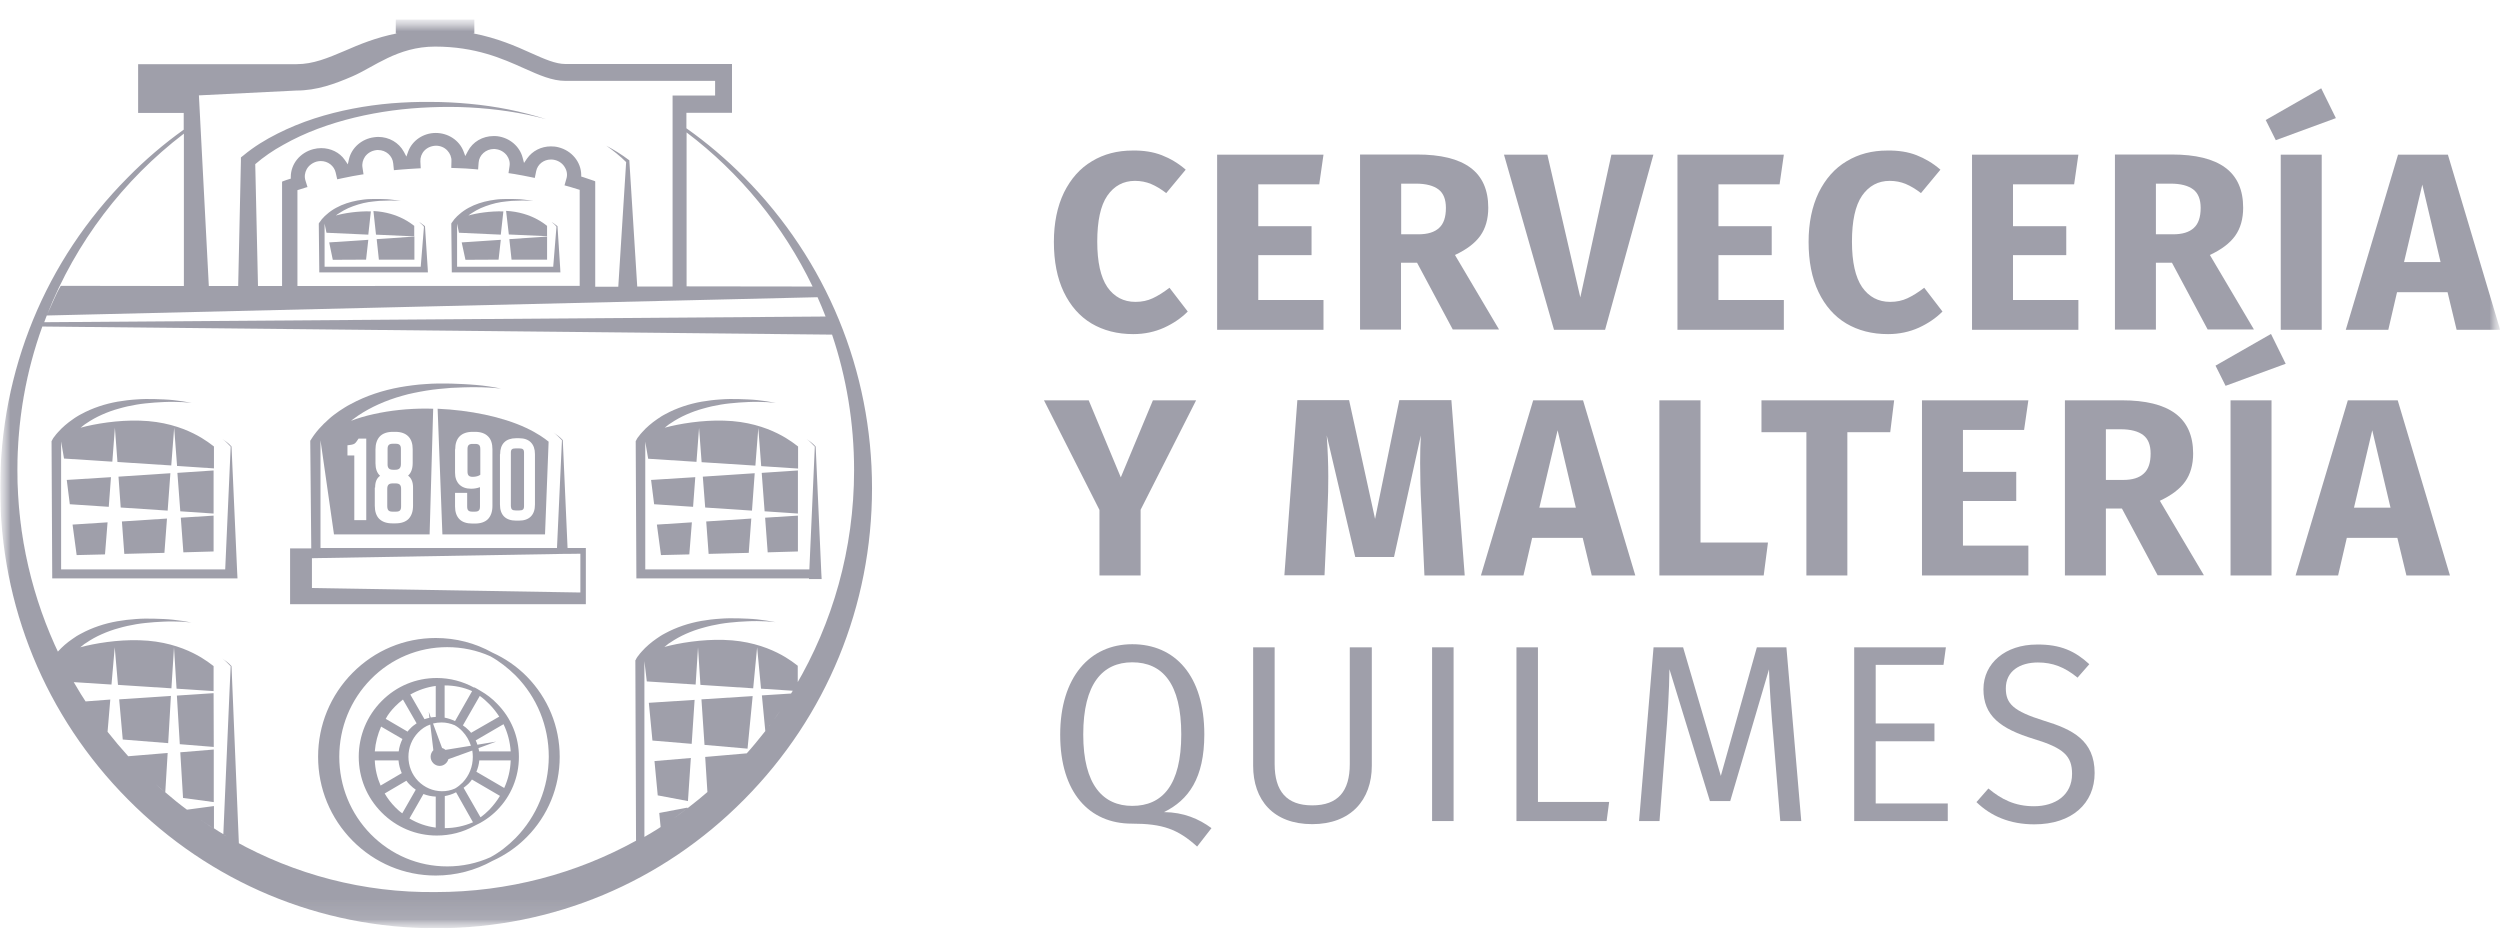 <svg width="121" height="45" viewBox="0 0 121 45" fill="none" xmlns="http://www.w3.org/2000/svg">
<g clip-path="url(#clip0_1_72)">
<mask id="mask0_1_72" style="mask-type:luminance" maskUnits="userSpaceOnUse" x="0" y="0" width="122" height="45">
<path d="M121.007 0.929H0.007V44.929H121.007V0.929Z" fill="white"/>
</mask>
<g mask="url(#mask0_1_72)">
<mask id="mask1_1_72" style="mask-type:luminance" maskUnits="userSpaceOnUse" x="0" y="0" width="122" height="45">
<path d="M121.007 0.929H0.007V44.929H121.007V0.929Z" fill="white"/>
</mask>
<g mask="url(#mask1_1_72)">
<g style="mix-blend-mode:luminosity">
<path d="M56.23 7.511C56.636 7.67 57.024 7.895 57.388 8.212L56.446 9.346C56.197 9.155 55.95 9.004 55.71 8.904C55.47 8.804 55.206 8.754 54.933 8.754C54.371 8.754 53.925 8.996 53.594 9.472C53.264 9.955 53.107 10.698 53.107 11.699C53.107 12.684 53.272 13.418 53.594 13.893C53.925 14.369 54.38 14.611 54.958 14.611C55.264 14.611 55.545 14.552 55.793 14.435C56.041 14.319 56.313 14.152 56.602 13.927L57.487 15.078C57.173 15.395 56.793 15.654 56.338 15.862C55.892 16.062 55.396 16.171 54.851 16.171C54.074 16.171 53.404 15.996 52.826 15.654C52.255 15.312 51.809 14.803 51.487 14.135C51.165 13.459 51.008 12.65 51.008 11.707C51.008 10.79 51.173 9.989 51.495 9.321C51.826 8.654 52.272 8.145 52.851 7.803C53.429 7.453 54.082 7.286 54.818 7.286C55.355 7.277 55.818 7.353 56.23 7.511Z" fill="#9F9FAA"/>
<path d="M64.057 7.486L63.851 8.921H60.9V10.948H63.479V12.35H60.9V14.519H64.057V15.962H58.909V7.486H64.057Z" fill="#9F9FAA"/>
<path d="M68.586 12.717H67.809V15.954H65.826V7.478H68.577C69.726 7.478 70.586 7.686 71.164 8.112C71.743 8.537 72.032 9.188 72.032 10.056C72.032 10.598 71.9 11.057 71.644 11.415C71.387 11.774 70.975 12.083 70.42 12.341L72.553 15.946H70.313L68.586 12.717ZM67.817 11.34H68.652C69.098 11.34 69.429 11.24 69.652 11.032C69.875 10.832 69.982 10.506 69.982 10.064C69.982 9.655 69.867 9.355 69.627 9.171C69.388 8.988 69.024 8.888 68.528 8.888H67.817V11.34Z" fill="#9F9FAA"/>
<path d="M80.024 7.486L77.686 15.962H75.214L72.793 7.486H74.892L76.487 14.394L77.991 7.486H80.024Z" fill="#9F9FAA"/>
<path d="M86.338 7.486L86.132 8.921H83.173V10.948H85.751V12.35H83.173V14.519H86.338V15.962H81.189V7.486H86.338Z" fill="#9F9FAA"/>
<path d="M92.76 7.511C93.165 7.67 93.553 7.895 93.916 8.212L92.975 9.346C92.727 9.155 92.478 9.004 92.239 8.904C91.999 8.804 91.735 8.754 91.462 8.754C90.9 8.754 90.454 8.996 90.123 9.472C89.793 9.955 89.635 10.698 89.635 11.699C89.635 12.684 89.801 13.418 90.123 13.893C90.454 14.369 90.908 14.611 91.487 14.611C91.793 14.611 92.073 14.552 92.322 14.435C92.57 14.319 92.842 14.152 93.132 13.927L94.016 15.078C93.702 15.395 93.321 15.654 92.867 15.862C92.421 16.062 91.925 16.171 91.379 16.171C90.602 16.171 89.933 15.996 89.355 15.654C88.784 15.312 88.338 14.803 88.016 14.135C87.693 13.459 87.536 12.65 87.536 11.707C87.536 10.79 87.702 9.989 88.024 9.321C88.355 8.654 88.801 8.145 89.379 7.803C89.958 7.453 90.611 7.286 91.346 7.286C91.883 7.277 92.355 7.353 92.76 7.511Z" fill="#9F9FAA"/>
<path d="M100.594 7.486L100.388 8.921H97.429V10.948H100.007V12.35H97.429V14.519H100.594V15.962H95.446V7.486H100.594Z" fill="#9F9FAA"/>
<path d="M105.123 12.717H104.346V15.954H102.363V7.478H105.115C106.263 7.478 107.123 7.686 107.701 8.112C108.28 8.537 108.569 9.188 108.569 10.056C108.569 10.598 108.437 11.057 108.181 11.415C107.925 11.774 107.511 12.083 106.958 12.341L109.09 15.946H106.85L105.123 12.717ZM104.346 11.34H105.181C105.627 11.34 105.958 11.24 106.181 11.032C106.404 10.832 106.512 10.506 106.512 10.064C106.512 9.655 106.396 9.355 106.156 9.171C105.917 8.988 105.552 8.888 105.057 8.888H104.346V11.34Z" fill="#9F9FAA"/>
<path d="M112.346 4.274L113.057 5.717L110.148 6.785L109.66 5.809L112.346 4.274ZM112.371 15.962H110.388V7.486H112.371V15.962Z" fill="#9F9FAA"/>
<path d="M118.9 15.962L118.462 14.144H116.016L115.594 15.962H113.536L116.065 7.486H118.478L121.007 15.962H118.9ZM116.355 12.684H118.123L117.239 8.938L116.355 12.684Z" fill="#9F9FAA"/>
<path d="M57.892 19.375L55.206 24.672V27.851H53.214V24.681L50.528 19.375H52.693L54.247 23.104L55.801 19.375H57.892Z" fill="#9F9FAA"/>
<path d="M70.892 27.851H68.942L68.793 24.539C68.751 23.746 68.735 23.045 68.735 22.42C68.735 21.944 68.743 21.502 68.768 21.076L67.471 26.958H65.594L64.214 21.076C64.263 21.786 64.289 22.453 64.289 23.079C64.289 23.554 64.28 24.047 64.256 24.555L64.107 27.843H62.164L62.792 19.366H65.296L66.553 25.114L67.727 19.366H70.247L70.892 27.851Z" fill="#9F9FAA"/>
<path d="M77.041 27.851L76.603 26.032H74.156L73.735 27.851H71.677L74.206 19.375H76.619L79.148 27.851H77.041ZM74.504 24.572H76.272L75.388 20.826L74.504 24.572Z" fill="#9F9FAA"/>
<path d="M82.305 19.375V26.257H85.57L85.363 27.851H80.313V19.375H82.305Z" fill="#9F9FAA"/>
<path d="M91.677 19.375L91.487 20.918H89.412V27.851H87.429V20.918H85.255V19.375H91.677Z" fill="#9F9FAA"/>
<path d="M98.173 19.375L97.966 20.809H95.007V22.837H97.586V24.247H95.007V26.408H98.173V27.851H93.024V19.375H98.173Z" fill="#9F9FAA"/>
<path d="M102.702 24.614H101.925V27.851H99.942V19.375H102.693C103.842 19.375 104.702 19.583 105.28 20.009C105.859 20.434 106.148 21.085 106.148 21.953C106.148 22.495 106.016 22.954 105.76 23.312C105.503 23.671 105.09 23.98 104.536 24.238L106.669 27.843H104.429L102.702 24.614ZM101.925 23.229H102.759C103.206 23.229 103.536 23.129 103.759 22.92C103.983 22.72 104.09 22.395 104.09 21.953C104.09 21.544 103.974 21.243 103.735 21.06C103.495 20.876 103.131 20.776 102.636 20.776H101.925V23.229Z" fill="#9F9FAA"/>
<path d="M109.916 16.163L110.627 17.606L107.718 18.674L107.231 17.698L109.916 16.163ZM109.942 27.851H107.958V19.375H109.942V27.851Z" fill="#9F9FAA"/>
<path d="M116.47 27.851L116.032 26.032H113.586L113.164 27.851H111.107L113.635 19.375H116.049L118.577 27.851H116.47ZM113.933 24.572H115.701L114.817 20.826L113.933 24.572Z" fill="#9F9FAA"/>
<path d="M58.636 40.081L57.941 40.974C57.007 40.131 56.28 39.864 54.776 39.864C52.727 39.864 51.313 38.371 51.313 35.559C51.313 32.781 52.743 31.18 54.801 31.18C56.875 31.18 58.289 32.706 58.289 35.543C58.289 37.662 57.528 38.721 56.338 39.306C57.289 39.314 58.024 39.631 58.636 40.081ZM54.801 39.005C56.256 39.005 57.173 38.004 57.173 35.543C57.173 33.082 56.264 32.056 54.801 32.056C53.371 32.056 52.429 33.082 52.429 35.551C52.429 38.004 53.396 39.005 54.801 39.005Z" fill="#9F9FAA"/>
<path d="M66.396 37.061C66.396 38.713 65.379 39.889 63.512 39.889C61.619 39.889 60.652 38.713 60.652 37.061V31.33H61.693V36.978C61.693 38.296 62.272 38.98 63.512 38.98C64.76 38.98 65.33 38.296 65.33 36.978V31.33H66.396V37.061Z" fill="#9F9FAA"/>
<path d="M70.354 31.33H69.313V39.739H70.354V31.33Z" fill="#9F9FAA"/>
<path d="M74.437 38.813H77.883L77.76 39.739H73.396V31.33H74.437V38.813Z" fill="#9F9FAA"/>
<path d="M87.181 39.739H86.165L85.85 35.885C85.727 34.55 85.636 33.107 85.619 32.398L83.743 38.772H82.76L80.801 32.389C80.792 33.34 80.718 34.7 80.611 35.952L80.321 39.739H79.33L80.032 31.33H81.462L83.288 37.554L85.032 31.33H86.462L87.181 39.739Z" fill="#9F9FAA"/>
<path d="M94.065 32.181H90.784V35.017H93.627V35.877H90.784V38.888H94.272V39.739H89.743V31.33H94.181L94.065 32.181Z" fill="#9F9FAA"/>
<path d="M101.123 32.147L100.553 32.798C99.925 32.281 99.338 32.064 98.636 32.064C97.751 32.064 97.082 32.489 97.082 33.315C97.082 34.058 97.437 34.417 98.933 34.884C100.305 35.301 101.38 35.835 101.38 37.412C101.38 38.88 100.288 39.898 98.462 39.898C97.272 39.898 96.355 39.497 95.66 38.822L96.239 38.163C96.867 38.688 97.52 39.022 98.445 39.022C99.462 39.022 100.288 38.496 100.288 37.453C100.288 36.586 99.876 36.202 98.445 35.768C96.809 35.268 95.999 34.642 95.999 33.357C95.999 32.097 97.065 31.196 98.578 31.196C99.735 31.18 100.445 31.522 101.123 32.147Z" fill="#9F9FAA"/>
<path d="M31.834 38.496L33.297 38.772L33.437 36.686L31.677 36.836L31.834 38.496Z" fill="#9F9FAA"/>
<path d="M31.578 35.843L33.478 36.002L33.619 33.874L31.404 34.016L31.578 35.843Z" fill="#9F9FAA"/>
<path d="M34.098 36.052L36.181 36.235L36.429 33.691L33.95 33.849L34.098 36.052Z" fill="#9F9FAA"/>
<path d="M31.975 40.023C31.958 40.04 31.933 40.048 31.917 40.065C31.942 40.048 31.958 40.04 31.975 40.023Z" fill="#9F9FAA"/>
<path d="M8.726 36.411L8.859 38.621L10.346 38.822V36.277L8.726 36.411Z" fill="#9F9FAA"/>
<path d="M5.941 35.793L8.14 35.968L8.272 33.682L5.768 33.849L5.941 35.793Z" fill="#9F9FAA"/>
<path d="M10.338 33.549L8.561 33.666L8.702 36.019L10.346 36.152L10.338 33.549Z" fill="#9F9FAA"/>
<path d="M23.834 31.588C22.999 31.121 22.065 30.879 21.09 30.879C19.569 30.879 18.14 31.48 17.065 32.565C15.991 33.649 15.396 35.092 15.396 36.627C15.396 38.163 15.991 39.606 17.065 40.691C18.14 41.775 19.569 42.376 21.09 42.376C22.065 42.376 23.007 42.126 23.834 41.667C24.445 41.391 25.008 41.008 25.495 40.515C26.52 39.481 27.09 38.096 27.09 36.627C27.09 35.159 26.52 33.783 25.495 32.74C25.008 32.248 24.445 31.864 23.834 31.588ZM24.958 40.557C24.586 40.932 24.181 41.249 23.735 41.491C23.082 41.783 22.379 41.934 21.644 41.934C20.247 41.934 18.941 41.383 17.95 40.382C16.966 39.381 16.421 38.046 16.421 36.627C16.421 35.209 16.966 33.874 17.95 32.873C18.933 31.872 20.247 31.322 21.644 31.322C22.371 31.322 23.082 31.472 23.735 31.764C24.181 32.014 24.586 32.331 24.958 32.698C25.991 33.749 26.561 35.142 26.561 36.627C26.553 38.112 25.983 39.506 24.958 40.557Z" fill="#9F9FAA"/>
<path d="M23.264 33.441C23.165 33.374 23.057 33.324 22.958 33.265L22.95 33.282C22.404 32.982 21.784 32.815 21.14 32.815C20.131 32.815 19.189 33.207 18.47 33.933C17.759 34.65 17.363 35.61 17.363 36.627C17.363 37.645 17.751 38.596 18.47 39.322C19.181 40.04 20.131 40.44 21.14 40.44C21.784 40.44 22.404 40.282 22.958 39.973C23.363 39.789 23.735 39.539 24.057 39.214C24.735 38.53 25.115 37.612 25.115 36.636C25.115 35.66 24.743 34.75 24.057 34.058C23.817 33.808 23.553 33.607 23.264 33.441ZM21.52 33.174C21.528 33.174 21.528 33.174 21.52 33.174C21.991 33.174 22.437 33.265 22.85 33.449L22.024 34.901C21.867 34.825 21.693 34.767 21.52 34.734V33.174ZM21.371 34.967C21.594 34.967 21.809 35.017 22.008 35.101C22.14 35.176 22.272 35.276 22.379 35.393C22.569 35.593 22.71 35.835 22.793 36.094L21.561 36.294C21.512 36.252 21.462 36.219 21.396 36.202L20.958 35.017C21.098 34.984 21.231 34.967 21.371 34.967ZM21.09 33.199V34.7C21.008 34.7 20.933 34.717 20.85 34.725L20.751 34.45L20.784 34.742C20.702 34.759 20.619 34.784 20.545 34.809L19.859 33.616C20.239 33.399 20.66 33.257 21.09 33.199ZM19.131 34.183C19.247 34.066 19.371 33.958 19.503 33.858L20.164 35.009C20.049 35.084 19.941 35.167 19.85 35.268C19.809 35.309 19.759 35.359 19.726 35.41L18.669 34.792C18.784 34.567 18.95 34.367 19.131 34.183ZM18.445 35.167L19.479 35.768C19.388 35.952 19.322 36.16 19.297 36.369H18.14C18.173 35.943 18.28 35.543 18.445 35.167ZM18.421 38.021C18.255 37.637 18.156 37.228 18.14 36.803H19.288C19.305 37.02 19.363 37.228 19.445 37.42L18.421 38.021ZM19.131 39.072C18.933 38.872 18.759 38.647 18.619 38.404L19.669 37.787C19.718 37.854 19.776 37.929 19.842 37.987C19.933 38.079 20.024 38.154 20.123 38.221L19.47 39.364C19.346 39.281 19.239 39.18 19.131 39.072ZM21.09 40.056C20.636 39.998 20.206 39.848 19.817 39.614L20.495 38.43C20.685 38.505 20.884 38.546 21.09 38.555V40.056ZM20.239 37.804C19.933 37.487 19.768 37.07 19.768 36.627C19.768 36.185 19.933 35.768 20.239 35.451C20.404 35.276 20.602 35.142 20.826 35.067L20.974 36.31C20.892 36.394 20.842 36.502 20.842 36.627C20.842 36.869 21.041 37.07 21.28 37.07C21.479 37.07 21.652 36.928 21.702 36.744L22.859 36.327C22.875 36.427 22.884 36.527 22.884 36.636C22.884 37.103 22.71 37.537 22.396 37.871C22.28 37.987 22.156 38.087 22.024 38.163C21.826 38.254 21.611 38.296 21.388 38.296C20.941 38.288 20.545 38.112 20.239 37.804ZM22.892 39.798C22.47 39.981 22.008 40.081 21.536 40.081H21.528V38.53C21.718 38.496 21.9 38.438 22.074 38.346L22.892 39.798ZM23.685 39.189C23.553 39.322 23.412 39.447 23.255 39.556L22.437 38.129C22.52 38.071 22.594 38.004 22.669 37.937C22.735 37.871 22.793 37.804 22.842 37.729L24.198 38.521C24.057 38.755 23.884 38.98 23.685 39.189ZM24.404 38.138L23.057 37.353C23.131 37.178 23.181 36.995 23.198 36.803H24.718C24.702 37.27 24.594 37.72 24.404 38.138ZM24.718 36.369H23.189C23.181 36.319 23.173 36.26 23.156 36.21L24.016 35.893L23.107 36.044C23.082 35.968 23.057 35.902 23.024 35.835L24.371 35.051C24.569 35.459 24.685 35.902 24.718 36.369ZM22.801 35.468C22.759 35.418 22.718 35.368 22.669 35.326C22.586 35.243 22.495 35.167 22.404 35.109L23.222 33.682C23.388 33.799 23.536 33.933 23.685 34.083C23.867 34.267 24.024 34.467 24.164 34.684L22.801 35.468Z" fill="#9F9FAA"/>
<path d="M19.024 22.737H19.131C19.321 22.737 19.404 22.653 19.404 22.453V21.727C19.404 21.544 19.33 21.477 19.148 21.477H19.016C18.834 21.477 18.759 21.544 18.759 21.727V22.453C18.751 22.653 18.834 22.737 19.024 22.737Z" fill="#9F9FAA"/>
<path d="M18.999 24.764H19.165C19.346 24.764 19.413 24.697 19.413 24.514V23.663C19.413 23.471 19.338 23.396 19.14 23.396H19.016C18.817 23.396 18.743 23.471 18.743 23.663V24.514C18.751 24.697 18.817 24.764 18.999 24.764Z" fill="#9F9FAA"/>
<path d="M27.47 26.524L27.239 21.31V21.302L27.231 21.293L27.181 21.243C27.165 21.227 27.148 21.21 27.131 21.193C27.098 21.16 27.057 21.135 27.024 21.102C26.95 21.043 26.867 20.993 26.793 20.935C26.867 20.993 26.941 21.051 27.008 21.118C27.041 21.152 27.074 21.185 27.107 21.218C27.123 21.235 27.14 21.252 27.156 21.268L27.198 21.31L26.958 26.524H24.512H15.512V21.31L16.165 25.865H20.793L20.966 19.783C20.85 19.783 20.735 19.775 20.627 19.775C19.727 19.775 18.875 19.867 18.09 20.042C17.71 20.125 17.338 20.234 16.991 20.367C17.024 20.342 17.057 20.309 17.098 20.284C17.14 20.259 17.173 20.226 17.214 20.201L17.33 20.117C17.652 19.9 17.991 19.717 18.346 19.558C18.702 19.4 19.074 19.266 19.462 19.158C19.652 19.099 19.842 19.058 20.041 19.016C20.239 18.982 20.429 18.932 20.627 18.907C21.024 18.841 21.421 18.807 21.826 18.774L22.429 18.749C22.627 18.741 22.834 18.741 23.032 18.741C23.437 18.741 23.842 18.765 24.247 18.807C23.85 18.724 23.445 18.665 23.041 18.632C22.834 18.615 22.636 18.599 22.429 18.59L21.817 18.565C21.412 18.557 20.999 18.557 20.586 18.59C20.379 18.599 20.173 18.624 19.966 18.649C19.759 18.674 19.553 18.707 19.355 18.741C18.536 18.891 17.727 19.149 16.974 19.558L16.834 19.633C16.784 19.658 16.743 19.692 16.693 19.717C16.602 19.775 16.512 19.833 16.421 19.892C16.247 20.017 16.065 20.142 15.908 20.292C15.743 20.434 15.586 20.593 15.437 20.759C15.363 20.843 15.289 20.935 15.222 21.026L15.173 21.093L15.123 21.168C15.107 21.193 15.09 21.218 15.074 21.243L15.049 21.285L15.032 21.31L15.024 21.318L15.016 21.335L15.065 26.541H14.04V29.244H28.355V26.524H27.47ZM18.156 23.596C18.156 23.329 18.231 23.145 18.396 23.029C18.247 22.895 18.173 22.687 18.173 22.42V21.752C18.173 21.477 18.247 21.268 18.388 21.118C18.528 20.976 18.743 20.901 19.016 20.901H19.14C19.404 20.901 19.619 20.976 19.759 21.118C19.908 21.268 19.974 21.477 19.974 21.744V22.411C19.974 22.687 19.9 22.887 19.751 23.02C19.908 23.137 19.991 23.329 19.991 23.588V24.48C19.991 24.756 19.916 24.964 19.776 25.114C19.636 25.256 19.421 25.331 19.148 25.331H18.983C18.71 25.331 18.503 25.256 18.355 25.114C18.214 24.973 18.14 24.756 18.14 24.48V23.596H18.156ZM16.817 21.552L16.999 21.527C17.14 21.502 17.189 21.469 17.264 21.36L17.355 21.227H17.727V25.173H17.148V22.044H16.817V21.552ZM28.09 28.677L15.098 28.46V27.017L27.28 26.808H27.47L28.09 26.8V28.677Z" fill="#9F9FAA"/>
<path d="M24.966 24.706H25.123C25.305 24.706 25.363 24.655 25.363 24.497V21.902C25.363 21.752 25.305 21.702 25.123 21.702H24.966C24.784 21.702 24.726 21.752 24.726 21.902V24.497C24.735 24.655 24.793 24.706 24.966 24.706Z" fill="#9F9FAA"/>
<path d="M22.884 23.079C23.032 23.079 23.173 23.037 23.247 22.979V21.736C23.247 21.552 23.181 21.485 22.999 21.485H22.875C22.694 21.485 22.627 21.552 22.627 21.736V22.82C22.627 23.004 22.694 23.079 22.884 23.079Z" fill="#9F9FAA"/>
<path d="M21.412 25.865H26.379L26.553 21.377C26.371 21.227 26.016 20.968 25.462 20.709C24.305 20.167 22.727 19.85 21.181 19.783L21.412 25.865ZM24.206 21.986C24.206 21.736 24.272 21.544 24.404 21.41C24.536 21.277 24.735 21.21 24.974 21.21H25.123C25.371 21.21 25.561 21.277 25.693 21.41C25.826 21.544 25.892 21.736 25.892 21.986V24.422C25.892 24.672 25.826 24.864 25.693 24.998C25.561 25.131 25.371 25.198 25.123 25.198H24.974C24.726 25.198 24.528 25.131 24.396 24.998C24.264 24.864 24.198 24.672 24.198 24.414V21.986H24.206ZM22.032 21.744C22.032 21.469 22.107 21.26 22.247 21.118C22.388 20.976 22.602 20.901 22.875 20.901H22.999C23.264 20.901 23.479 20.976 23.619 21.118C23.768 21.26 23.834 21.477 23.834 21.744V24.489C23.834 24.764 23.759 24.973 23.619 25.123C23.479 25.265 23.264 25.34 22.991 25.34H22.867C22.594 25.34 22.379 25.273 22.239 25.131C22.098 24.989 22.024 24.781 22.024 24.514V23.855H22.611V24.514C22.611 24.697 22.677 24.764 22.859 24.764H22.983C23.165 24.764 23.231 24.697 23.231 24.514V23.579C23.098 23.629 22.958 23.654 22.817 23.654H22.793C22.313 23.654 22.024 23.362 22.024 22.878V21.744H22.032Z" fill="#9F9FAA"/>
<path d="M36.016 8.579C35.148 7.703 34.214 6.91 33.222 6.209V5.459H35.429V3.098H27.371C26.892 3.098 26.363 2.864 25.693 2.564C24.974 2.238 24.065 1.838 22.892 1.613H22.958V0.937H19.156V1.613H19.222C18.206 1.813 17.404 2.146 16.677 2.464C15.867 2.806 15.165 3.106 14.355 3.106H6.685V5.467H8.892V6.276C7.933 6.96 7.024 7.736 6.181 8.595C2.198 12.6 0.007 17.939 0.007 23.629C0.007 29.319 2.198 34.667 6.189 38.688C10.173 42.709 15.47 44.928 21.107 44.928C26.743 44.928 32.041 42.718 36.024 38.688C40.008 34.667 42.206 29.319 42.206 23.629C42.206 17.939 39.999 12.6 36.016 8.579ZM39.569 14.385C39.71 14.694 39.834 15.003 39.958 15.32L2.14 15.595C2.181 15.487 2.222 15.378 2.264 15.27L39.569 14.385ZM14.396 9.204C14.536 9.163 14.677 9.113 14.817 9.071L14.883 9.054L14.784 8.737C14.726 8.554 14.751 8.362 14.842 8.195C14.941 8.011 15.123 7.878 15.33 7.82C15.396 7.803 15.462 7.795 15.528 7.795C15.875 7.795 16.173 8.028 16.247 8.354L16.322 8.679C16.421 8.654 16.553 8.629 16.594 8.62C16.9 8.554 17.214 8.495 17.528 8.445L17.594 8.437L17.545 8.112C17.512 7.928 17.561 7.736 17.669 7.578C17.793 7.411 17.974 7.302 18.189 7.269C18.222 7.261 18.255 7.261 18.297 7.261C18.685 7.261 18.999 7.544 19.032 7.911L19.065 8.237C19.165 8.228 19.305 8.212 19.346 8.212C19.627 8.187 19.916 8.17 20.198 8.153L20.363 8.145L20.346 7.811C20.338 7.619 20.404 7.436 20.536 7.294C20.677 7.144 20.875 7.06 21.098 7.052C21.313 7.052 21.512 7.135 21.652 7.286C21.784 7.427 21.859 7.611 21.85 7.795L21.842 8.128C21.941 8.128 22.082 8.137 22.123 8.137C22.412 8.145 22.693 8.162 22.974 8.187L23.14 8.203L23.165 7.87C23.189 7.503 23.52 7.211 23.9 7.211C23.933 7.211 23.966 7.211 23.999 7.219C24.214 7.244 24.396 7.352 24.528 7.519C24.644 7.678 24.693 7.861 24.66 8.053L24.611 8.379C24.71 8.395 24.842 8.412 24.884 8.42C25.165 8.47 25.454 8.52 25.726 8.579L25.884 8.612L25.95 8.287C26.016 7.953 26.313 7.72 26.669 7.72C26.735 7.72 26.801 7.728 26.859 7.744C27.065 7.795 27.247 7.928 27.346 8.112C27.445 8.278 27.47 8.479 27.412 8.654L27.322 8.971C27.421 8.996 27.553 9.038 27.594 9.046C27.751 9.096 27.908 9.138 28.057 9.188V13.835L14.396 13.843V9.204ZM39.33 13.868L33.231 13.86V6.41C35.801 8.354 37.908 10.915 39.33 13.868ZM17.049 3.698C18.098 3.248 19.239 2.255 21.057 2.255C23.016 2.255 24.322 2.839 25.363 3.306C26.09 3.631 26.718 3.915 27.371 3.915H34.611V4.624H32.636H32.553V5.041V13.868H30.842L30.462 7.803V7.761L30.437 7.744C30.09 7.478 29.718 7.252 29.346 7.052C29.685 7.294 30.016 7.553 30.305 7.845L29.925 13.877H28.809V8.779H28.801V8.771L28.735 8.746C28.561 8.687 28.388 8.629 28.214 8.57L28.131 8.545V8.462C28.123 7.836 27.669 7.286 27.024 7.127C26.9 7.094 26.776 7.085 26.66 7.085C26.198 7.085 25.768 7.302 25.512 7.669L25.363 7.886L25.297 7.636C25.156 7.085 24.669 6.668 24.074 6.593C24.016 6.585 23.95 6.585 23.892 6.585C23.355 6.585 22.875 6.868 22.644 7.319L22.52 7.553L22.429 7.311C22.222 6.785 21.685 6.435 21.09 6.435C20.495 6.435 19.958 6.793 19.759 7.327L19.669 7.578L19.545 7.344C19.305 6.902 18.834 6.627 18.305 6.627C18.239 6.627 18.173 6.635 18.107 6.643C17.512 6.718 17.024 7.144 16.892 7.694L16.834 7.953L16.685 7.736C16.437 7.377 16.008 7.169 15.545 7.169C15.421 7.169 15.289 7.186 15.165 7.219C14.52 7.386 14.074 7.936 14.074 8.562V8.646L13.991 8.671C13.9 8.696 13.817 8.729 13.726 8.762L13.66 8.787V8.796H13.652V13.843H12.487L12.354 7.945C12.759 7.594 13.222 7.277 13.71 7.01C14.239 6.71 14.801 6.451 15.379 6.234C16.536 5.801 17.751 5.517 18.983 5.35C19.602 5.267 20.222 5.217 20.842 5.192C21.462 5.167 22.09 5.167 22.718 5.2C23.966 5.267 25.214 5.442 26.429 5.767C25.231 5.383 23.991 5.142 22.735 5.025C22.107 4.966 21.479 4.933 20.842 4.933C20.214 4.925 19.578 4.95 18.95 5C17.685 5.108 16.429 5.342 15.214 5.734C14.602 5.934 14.007 6.176 13.429 6.468C12.85 6.76 12.297 7.094 11.776 7.528L11.66 7.619V7.786L11.528 13.843H10.107L9.627 4.616L14.346 4.382C15.33 4.382 16.198 4.065 17.049 3.698ZM8.9 6.468V13.843L2.941 13.835C2.71 14.219 2.487 14.794 2.288 15.211C3.669 11.716 5.974 8.704 8.9 6.468ZM2.966 31.88C2.991 31.93 3.016 31.972 3.041 32.022C3.016 31.98 2.991 31.93 2.966 31.88ZM3.264 32.464C3.363 32.648 3.462 32.84 3.569 33.023C3.462 32.831 3.363 32.648 3.264 32.464ZM6.198 36.619C6.231 36.652 6.264 36.686 6.297 36.727C6.255 36.686 6.231 36.652 6.198 36.619ZM6.52 36.961C6.553 36.994 6.586 37.028 6.619 37.069C6.586 37.036 6.553 36.994 6.52 36.961ZM6.636 37.086C6.669 37.12 6.693 37.145 6.726 37.178C6.693 37.145 6.66 37.111 6.636 37.086ZM6.743 37.195C6.768 37.22 6.801 37.253 6.826 37.278C6.801 37.253 6.776 37.228 6.743 37.195ZM6.85 37.303C6.925 37.37 6.991 37.445 7.065 37.512C6.991 37.445 6.917 37.37 6.85 37.303ZM7.181 37.628C7.288 37.737 7.404 37.837 7.52 37.946C7.404 37.837 7.297 37.737 7.181 37.628ZM7.528 37.946C7.685 38.087 7.834 38.221 7.991 38.354C7.834 38.221 7.677 38.087 7.528 37.946ZM9.528 39.556C9.801 39.748 10.074 39.931 10.355 40.106C10.065 39.931 9.793 39.739 9.528 39.556ZM11.379 40.715C11.437 40.749 11.495 40.782 11.561 40.815L11.206 32.247V32.239L11.197 32.231L11.148 32.181C11.131 32.164 11.115 32.147 11.098 32.13C11.065 32.097 11.024 32.072 10.991 32.039C10.916 31.98 10.834 31.93 10.759 31.872C10.834 31.93 10.908 31.989 10.974 32.055C11.008 32.089 11.04 32.122 11.074 32.156C11.09 32.172 11.107 32.189 11.123 32.206L11.165 32.247L11.107 33.49L10.809 40.373C10.652 40.282 10.503 40.19 10.355 40.09V39.013L9.049 39.189C8.685 38.922 8.338 38.638 7.999 38.346L8.115 36.444L6.206 36.602C5.859 36.218 5.528 35.826 5.206 35.418L5.338 33.858L4.14 33.949C4.429 34.4 4.735 34.834 5.057 35.251C4.512 34.542 4.016 33.791 3.569 33.015L5.396 33.132L5.553 31.33L5.71 33.148L8.297 33.315L8.421 31.33L8.545 33.332L10.338 33.449V32.239C10.214 32.164 9.007 31.046 6.751 30.988C5.702 30.954 4.578 31.138 3.883 31.33C3.925 31.296 3.958 31.271 3.999 31.238C4.024 31.213 4.057 31.196 4.082 31.171L4.173 31.113C4.404 30.954 4.66 30.812 4.925 30.696C5.189 30.579 5.462 30.479 5.743 30.404C5.883 30.362 6.024 30.328 6.165 30.295C6.305 30.27 6.454 30.237 6.594 30.212C6.883 30.162 7.181 30.137 7.479 30.112L7.925 30.087C8.074 30.078 8.222 30.078 8.371 30.078C8.669 30.078 8.966 30.095 9.264 30.128C8.974 30.07 8.677 30.028 8.379 29.995C8.231 29.978 8.082 29.97 7.933 29.961L7.487 29.945C7.189 29.936 6.883 29.936 6.578 29.961C6.429 29.97 6.272 29.986 6.123 30.003C5.974 30.028 5.817 30.045 5.669 30.07C5.065 30.178 4.47 30.37 3.917 30.671L3.809 30.729C3.776 30.746 3.743 30.771 3.71 30.787C3.644 30.829 3.578 30.871 3.512 30.921C3.379 31.013 3.255 31.104 3.131 31.213C3.016 31.313 2.908 31.421 2.801 31.538C2.826 31.588 2.85 31.647 2.875 31.697C1.578 28.994 0.842 25.965 0.842 22.762C0.842 20.317 1.264 17.973 2.049 15.804L40.272 16.196C40.966 18.256 41.338 20.467 41.338 22.762C41.338 26.583 40.297 30.162 38.495 33.215C38.536 33.148 38.578 33.082 38.611 33.015V32.222C38.487 32.147 37.28 31.029 35.024 30.971C33.974 30.938 32.85 31.121 32.156 31.313C32.197 31.28 32.231 31.255 32.272 31.221C32.297 31.196 32.33 31.179 32.355 31.154L32.446 31.096C32.677 30.938 32.933 30.796 33.197 30.679C33.462 30.562 33.735 30.462 34.016 30.387C34.156 30.345 34.297 30.312 34.437 30.279C34.578 30.253 34.726 30.22 34.867 30.195C35.156 30.145 35.454 30.12 35.751 30.095L36.197 30.07C36.346 30.061 36.495 30.061 36.644 30.061C36.941 30.061 37.239 30.078 37.536 30.112C37.247 30.053 36.95 30.012 36.652 29.978C36.503 29.961 36.355 29.953 36.206 29.945L35.76 29.928C35.462 29.92 35.156 29.92 34.85 29.945C34.702 29.953 34.545 29.97 34.396 29.986C34.247 30.012 34.09 30.028 33.941 30.053C33.338 30.162 32.743 30.354 32.189 30.654L32.082 30.712C32.049 30.729 32.016 30.754 31.983 30.771C31.916 30.812 31.85 30.854 31.784 30.904C31.652 30.996 31.528 31.088 31.404 31.196C31.28 31.305 31.165 31.413 31.057 31.538C30.999 31.597 30.95 31.663 30.9 31.73L30.859 31.78L30.826 31.83C30.817 31.847 30.801 31.864 30.793 31.889L30.776 31.922L30.768 31.939L30.759 31.947L30.751 31.964L30.784 40.69C27.908 42.275 24.602 43.176 21.09 43.176C17.578 43.218 14.264 42.317 11.379 40.715ZM10.801 40.382C10.859 40.415 10.916 40.448 10.974 40.482C10.925 40.457 10.859 40.423 10.801 40.382ZM37.041 35.384C36.718 35.793 36.388 36.194 36.041 36.577C36.074 36.535 36.115 36.494 36.148 36.461L34.131 36.636L34.239 38.338C34.28 38.304 34.322 38.263 34.363 38.229C34.007 38.538 33.644 38.838 33.272 39.122V39.088L31.908 39.347L31.974 40.031C32.115 39.939 32.247 39.848 32.388 39.756C32.206 39.881 32.024 39.998 31.842 40.115C31.644 40.24 31.437 40.365 31.231 40.482C31.214 40.49 31.198 40.498 31.189 40.507C31.198 40.498 31.214 40.49 31.222 40.49C31.214 40.498 31.198 40.507 31.189 40.507V31.997L31.305 32.981L33.669 33.132L33.784 31.33L33.9 33.148L36.454 33.315L36.644 31.33L36.834 33.332L38.371 33.432C38.247 33.632 38.123 33.833 37.999 34.024C38.098 33.874 38.197 33.716 38.297 33.566L36.875 33.657L37.041 35.384ZM37.999 34.041C37.974 34.074 37.958 34.108 37.933 34.141C37.958 34.108 37.983 34.074 37.999 34.041ZM37.85 34.275C37.826 34.308 37.809 34.341 37.784 34.375C37.801 34.341 37.826 34.308 37.85 34.275ZM37.776 34.383C37.677 34.533 37.569 34.683 37.462 34.834C37.561 34.683 37.669 34.533 37.776 34.383ZM37.371 34.95C37.346 34.984 37.322 35.009 37.305 35.042C37.322 35.017 37.346 34.984 37.371 34.95ZM37.288 35.067C37.264 35.101 37.247 35.126 37.222 35.159C37.239 35.126 37.264 35.092 37.288 35.067ZM37.206 35.176C37.181 35.209 37.156 35.234 37.131 35.267C37.156 35.234 37.181 35.201 37.206 35.176ZM37.123 35.276C37.098 35.309 37.074 35.343 37.041 35.384C37.074 35.351 37.098 35.318 37.123 35.276ZM33.28 39.114C33.049 39.289 32.817 39.464 32.578 39.631C32.809 39.464 33.049 39.289 33.28 39.114ZM31.189 40.507C31.123 40.54 31.057 40.582 30.999 40.615C31.057 40.582 31.123 40.548 31.189 40.507ZM34.379 38.212C34.421 38.179 34.454 38.146 34.495 38.112C34.454 38.146 34.412 38.179 34.379 38.212ZM34.503 38.104C34.586 38.037 34.66 37.962 34.743 37.887C34.66 37.962 34.586 38.029 34.503 38.104ZM34.751 37.879C34.784 37.845 34.826 37.812 34.859 37.779C34.826 37.812 34.793 37.845 34.751 37.879ZM34.875 37.77C34.95 37.695 35.032 37.62 35.107 37.545C35.024 37.62 34.95 37.695 34.875 37.77ZM35.115 37.537C35.156 37.503 35.189 37.462 35.231 37.428C35.189 37.462 35.156 37.495 35.115 37.537ZM35.817 36.819C35.892 36.736 35.966 36.661 36.041 36.577C35.966 36.661 35.892 36.744 35.817 36.819ZM35.47 37.178C35.545 37.103 35.619 37.019 35.693 36.944C35.619 37.028 35.545 37.103 35.47 37.178Z" fill="#9F9FAA"/>
<path d="M24.131 12.567L24.239 11.607L22.346 11.732L22.528 12.575L24.131 12.567Z" fill="#9F9FAA"/>
<path d="M26.479 12.567V11.449L24.652 11.574L24.759 12.567H26.479Z" fill="#9F9FAA"/>
<path d="M26.983 10.948L26.974 10.94L26.941 10.915C26.933 10.907 26.925 10.898 26.908 10.89C26.883 10.873 26.867 10.857 26.842 10.84C26.801 10.806 26.751 10.773 26.702 10.748C26.743 10.781 26.784 10.815 26.826 10.857C26.842 10.873 26.867 10.898 26.883 10.915C26.892 10.923 26.9 10.932 26.908 10.948L26.933 10.973L26.776 12.909H22.123V10.823L22.214 11.265L24.239 11.357L24.363 10.231C24.355 10.231 24.355 10.231 24.346 10.231C23.735 10.214 23.073 10.314 22.669 10.431C22.693 10.414 22.71 10.398 22.735 10.381C22.751 10.373 22.768 10.356 22.784 10.348L22.834 10.314C22.974 10.223 23.123 10.139 23.272 10.072C23.429 10.005 23.586 9.947 23.751 9.897C23.834 9.872 23.916 9.855 23.999 9.83C24.082 9.814 24.164 9.797 24.255 9.78C24.429 9.755 24.594 9.739 24.768 9.722L25.032 9.714C25.123 9.714 25.206 9.705 25.297 9.705C25.47 9.705 25.644 9.714 25.817 9.73C25.644 9.697 25.47 9.672 25.297 9.655C25.206 9.647 25.123 9.638 25.032 9.638L24.768 9.63C24.594 9.63 24.412 9.63 24.239 9.638C24.148 9.638 24.065 9.655 23.974 9.664C23.883 9.68 23.801 9.689 23.71 9.705C23.355 9.772 23.007 9.88 22.685 10.056L22.627 10.089C22.611 10.097 22.586 10.114 22.569 10.122C22.528 10.147 22.495 10.172 22.454 10.197C22.379 10.248 22.305 10.306 22.23 10.373C22.156 10.431 22.09 10.498 22.024 10.573C21.991 10.606 21.958 10.648 21.933 10.69L21.908 10.723L21.883 10.756C21.875 10.765 21.867 10.781 21.859 10.79L21.85 10.806L21.842 10.815V10.823V10.832L21.867 13.184H26.759H26.776H27.123L27.115 13.009L26.983 10.948Z" fill="#9F9FAA"/>
<path d="M24.627 11.349L26.478 11.432V10.932C26.412 10.89 25.743 10.273 24.495 10.206L24.627 11.349Z" fill="#9F9FAA"/>
<path d="M5.082 26.833L5.206 25.281L3.512 25.39L3.71 26.866L5.082 26.833Z" fill="#9F9FAA"/>
<path d="M7.958 26.758L8.082 25.098L5.9 25.239L6.016 26.808L7.958 26.758Z" fill="#9F9FAA"/>
<path d="M5.371 23.095L3.231 23.229L3.379 24.405L5.264 24.53L5.371 23.095Z" fill="#9F9FAA"/>
<path d="M10.338 26.691V24.956L8.751 25.056L8.875 26.733L10.338 26.691Z" fill="#9F9FAA"/>
<path d="M10.338 22.77L8.586 22.887L8.726 24.747L10.338 24.856V22.77Z" fill="#9F9FAA"/>
<path d="M8.247 22.904L5.735 23.07L5.842 24.564L8.115 24.714L8.247 22.904Z" fill="#9F9FAA"/>
<path d="M11.206 21.619V21.61L11.198 21.602L11.148 21.552C11.132 21.535 11.115 21.519 11.099 21.502C11.066 21.468 11.024 21.444 10.991 21.41C10.917 21.352 10.834 21.302 10.76 21.243C10.834 21.302 10.909 21.36 10.975 21.427C11.008 21.46 11.041 21.494 11.074 21.527C11.09 21.544 11.107 21.56 11.123 21.577L11.165 21.619L10.9 27.559H2.958V21.368L3.099 22.194L5.437 22.345L5.561 20.701L5.685 22.361L8.289 22.528L8.429 20.701L8.57 22.553L10.355 22.67V21.61C10.231 21.535 9.024 20.417 6.768 20.359C5.718 20.326 4.594 20.509 3.9 20.701C3.942 20.668 3.975 20.643 4.016 20.609C4.041 20.584 4.074 20.567 4.099 20.543L4.189 20.484C4.421 20.326 4.677 20.184 4.942 20.067C5.206 19.95 5.479 19.85 5.76 19.775C5.9 19.733 6.041 19.7 6.181 19.666C6.322 19.642 6.47 19.608 6.611 19.583C6.9 19.533 7.198 19.508 7.495 19.483L7.942 19.458C8.09 19.45 8.239 19.45 8.388 19.45C8.685 19.45 8.983 19.466 9.28 19.5C8.991 19.441 8.694 19.399 8.396 19.366C8.247 19.349 8.099 19.341 7.95 19.333L7.504 19.316C7.206 19.308 6.9 19.308 6.594 19.333C6.446 19.341 6.289 19.358 6.14 19.375C5.991 19.399 5.834 19.416 5.685 19.441C5.082 19.55 4.487 19.742 3.933 20.042L3.826 20.1C3.793 20.117 3.76 20.142 3.727 20.159C3.661 20.2 3.594 20.242 3.528 20.292C3.396 20.384 3.272 20.476 3.148 20.584C3.024 20.693 2.908 20.801 2.801 20.926C2.743 20.985 2.694 21.051 2.644 21.118L2.603 21.168L2.57 21.218C2.561 21.235 2.545 21.252 2.537 21.277L2.52 21.31L2.512 21.327L2.503 21.335L2.495 21.352L2.528 27.993H10.884H10.909H11.495L11.479 27.692L11.206 21.619Z" fill="#9F9FAA"/>
<path d="M17.718 12.567L17.826 11.607L15.933 11.732L16.107 12.575L17.718 12.567Z" fill="#9F9FAA"/>
<path d="M20.057 12.567V11.449L18.231 11.574L18.338 12.567H20.057Z" fill="#9F9FAA"/>
<path d="M20.569 10.948L20.561 10.94L20.528 10.915C20.52 10.907 20.512 10.898 20.495 10.89C20.47 10.873 20.454 10.857 20.429 10.84C20.388 10.806 20.338 10.773 20.288 10.748C20.33 10.781 20.371 10.815 20.412 10.857C20.429 10.873 20.454 10.898 20.47 10.915C20.479 10.923 20.487 10.932 20.495 10.948L20.52 10.973L20.363 12.909H15.71V10.823L15.801 11.265L17.826 11.357L17.95 10.231C17.941 10.231 17.941 10.231 17.933 10.231C17.322 10.214 16.66 10.314 16.255 10.431C16.28 10.414 16.297 10.398 16.322 10.381C16.338 10.373 16.355 10.356 16.371 10.348L16.421 10.314C16.561 10.223 16.71 10.139 16.859 10.072C17.016 10.005 17.173 9.947 17.338 9.897C17.421 9.872 17.503 9.855 17.586 9.83C17.669 9.814 17.751 9.797 17.842 9.78C18.016 9.755 18.181 9.739 18.355 9.722L18.619 9.714C18.71 9.714 18.793 9.705 18.884 9.705C19.057 9.705 19.231 9.714 19.404 9.73C19.231 9.697 19.057 9.672 18.884 9.655C18.793 9.647 18.71 9.638 18.619 9.638L18.355 9.63C18.181 9.63 17.999 9.63 17.826 9.638C17.735 9.638 17.652 9.655 17.561 9.664C17.47 9.68 17.388 9.689 17.297 9.705C16.941 9.772 16.594 9.88 16.272 10.056L16.214 10.089C16.198 10.097 16.173 10.114 16.156 10.122C16.115 10.147 16.082 10.172 16.041 10.197C15.966 10.248 15.892 10.306 15.817 10.373C15.743 10.431 15.677 10.498 15.611 10.573C15.578 10.606 15.545 10.648 15.52 10.69L15.495 10.723L15.47 10.756C15.462 10.765 15.454 10.781 15.445 10.79L15.437 10.806L15.429 10.815V10.823V10.832L15.454 13.184H20.346H20.363H20.71L20.702 13.009L20.569 10.948Z" fill="#9F9FAA"/>
<path d="M20.057 10.94C19.991 10.898 19.322 10.281 18.074 10.214L18.198 11.357L20.049 11.441V10.94H20.057Z" fill="#9F9FAA"/>
<path d="M33.363 26.833L33.487 25.281L31.793 25.39L31.991 26.866L33.363 26.833Z" fill="#9F9FAA"/>
<path d="M36.239 26.758L36.363 25.098L34.181 25.239L34.297 26.808L36.239 26.758Z" fill="#9F9FAA"/>
<path d="M33.652 23.095L31.512 23.229L31.66 24.405L33.545 24.53L33.652 23.095Z" fill="#9F9FAA"/>
<path d="M38.619 26.691V24.956L37.032 25.056L37.156 26.733L38.619 26.691Z" fill="#9F9FAA"/>
<path d="M38.619 22.77L36.867 22.887L37.007 24.747L38.619 24.856V22.77Z" fill="#9F9FAA"/>
<path d="M36.528 22.904L34.016 23.07L34.131 24.564L36.396 24.714L36.528 22.904Z" fill="#9F9FAA"/>
<path d="M39.156 28.026H39.181H39.768L39.751 27.726L39.479 21.619V21.61L39.47 21.602L39.421 21.552C39.404 21.535 39.388 21.519 39.371 21.502C39.338 21.468 39.297 21.444 39.264 21.41C39.189 21.352 39.107 21.302 39.032 21.243C39.107 21.302 39.181 21.36 39.247 21.427C39.28 21.46 39.313 21.494 39.346 21.527C39.363 21.544 39.379 21.56 39.396 21.577L39.437 21.619L39.173 27.559H31.231V21.377L31.371 22.203L33.71 22.353L33.834 20.709L33.958 22.37L36.561 22.536L36.702 20.709L36.842 22.561L38.627 22.678V21.61C38.503 21.535 37.297 20.417 35.041 20.359C33.991 20.326 32.867 20.509 32.173 20.701C32.214 20.668 32.247 20.643 32.288 20.609C32.313 20.584 32.346 20.567 32.371 20.543L32.462 20.484C32.694 20.326 32.95 20.184 33.214 20.067C33.479 19.95 33.751 19.85 34.032 19.775C34.173 19.733 34.313 19.7 34.454 19.666C34.594 19.642 34.743 19.608 34.884 19.583C35.173 19.533 35.47 19.508 35.768 19.483L36.214 19.458C36.363 19.45 36.512 19.45 36.66 19.45C36.958 19.45 37.255 19.466 37.553 19.5C37.264 19.441 36.966 19.399 36.669 19.366C36.52 19.349 36.371 19.341 36.222 19.333L35.776 19.316C35.479 19.308 35.173 19.308 34.867 19.333C34.718 19.341 34.561 19.358 34.412 19.375C34.264 19.399 34.107 19.416 33.958 19.441C33.355 19.55 32.76 19.742 32.206 20.042L32.098 20.1C32.065 20.117 32.032 20.142 31.999 20.159C31.933 20.2 31.867 20.242 31.801 20.292C31.669 20.384 31.545 20.476 31.421 20.584C31.297 20.693 31.181 20.801 31.074 20.926C31.016 20.985 30.966 21.051 30.917 21.118L30.875 21.168L30.842 21.218C30.834 21.235 30.817 21.252 30.809 21.277L30.793 21.31L30.784 21.327L30.776 21.335L30.768 21.352L30.801 27.993H39.156V28.026Z" fill="#9F9FAA"/>
</g>
</g>
</g>
</g>
<defs>
<clipPath id="clip0_1_72">
<rect width="121" height="44" fill="white" transform="translate(0.007 0.929)"/>
</clipPath>
</defs>
</svg>
